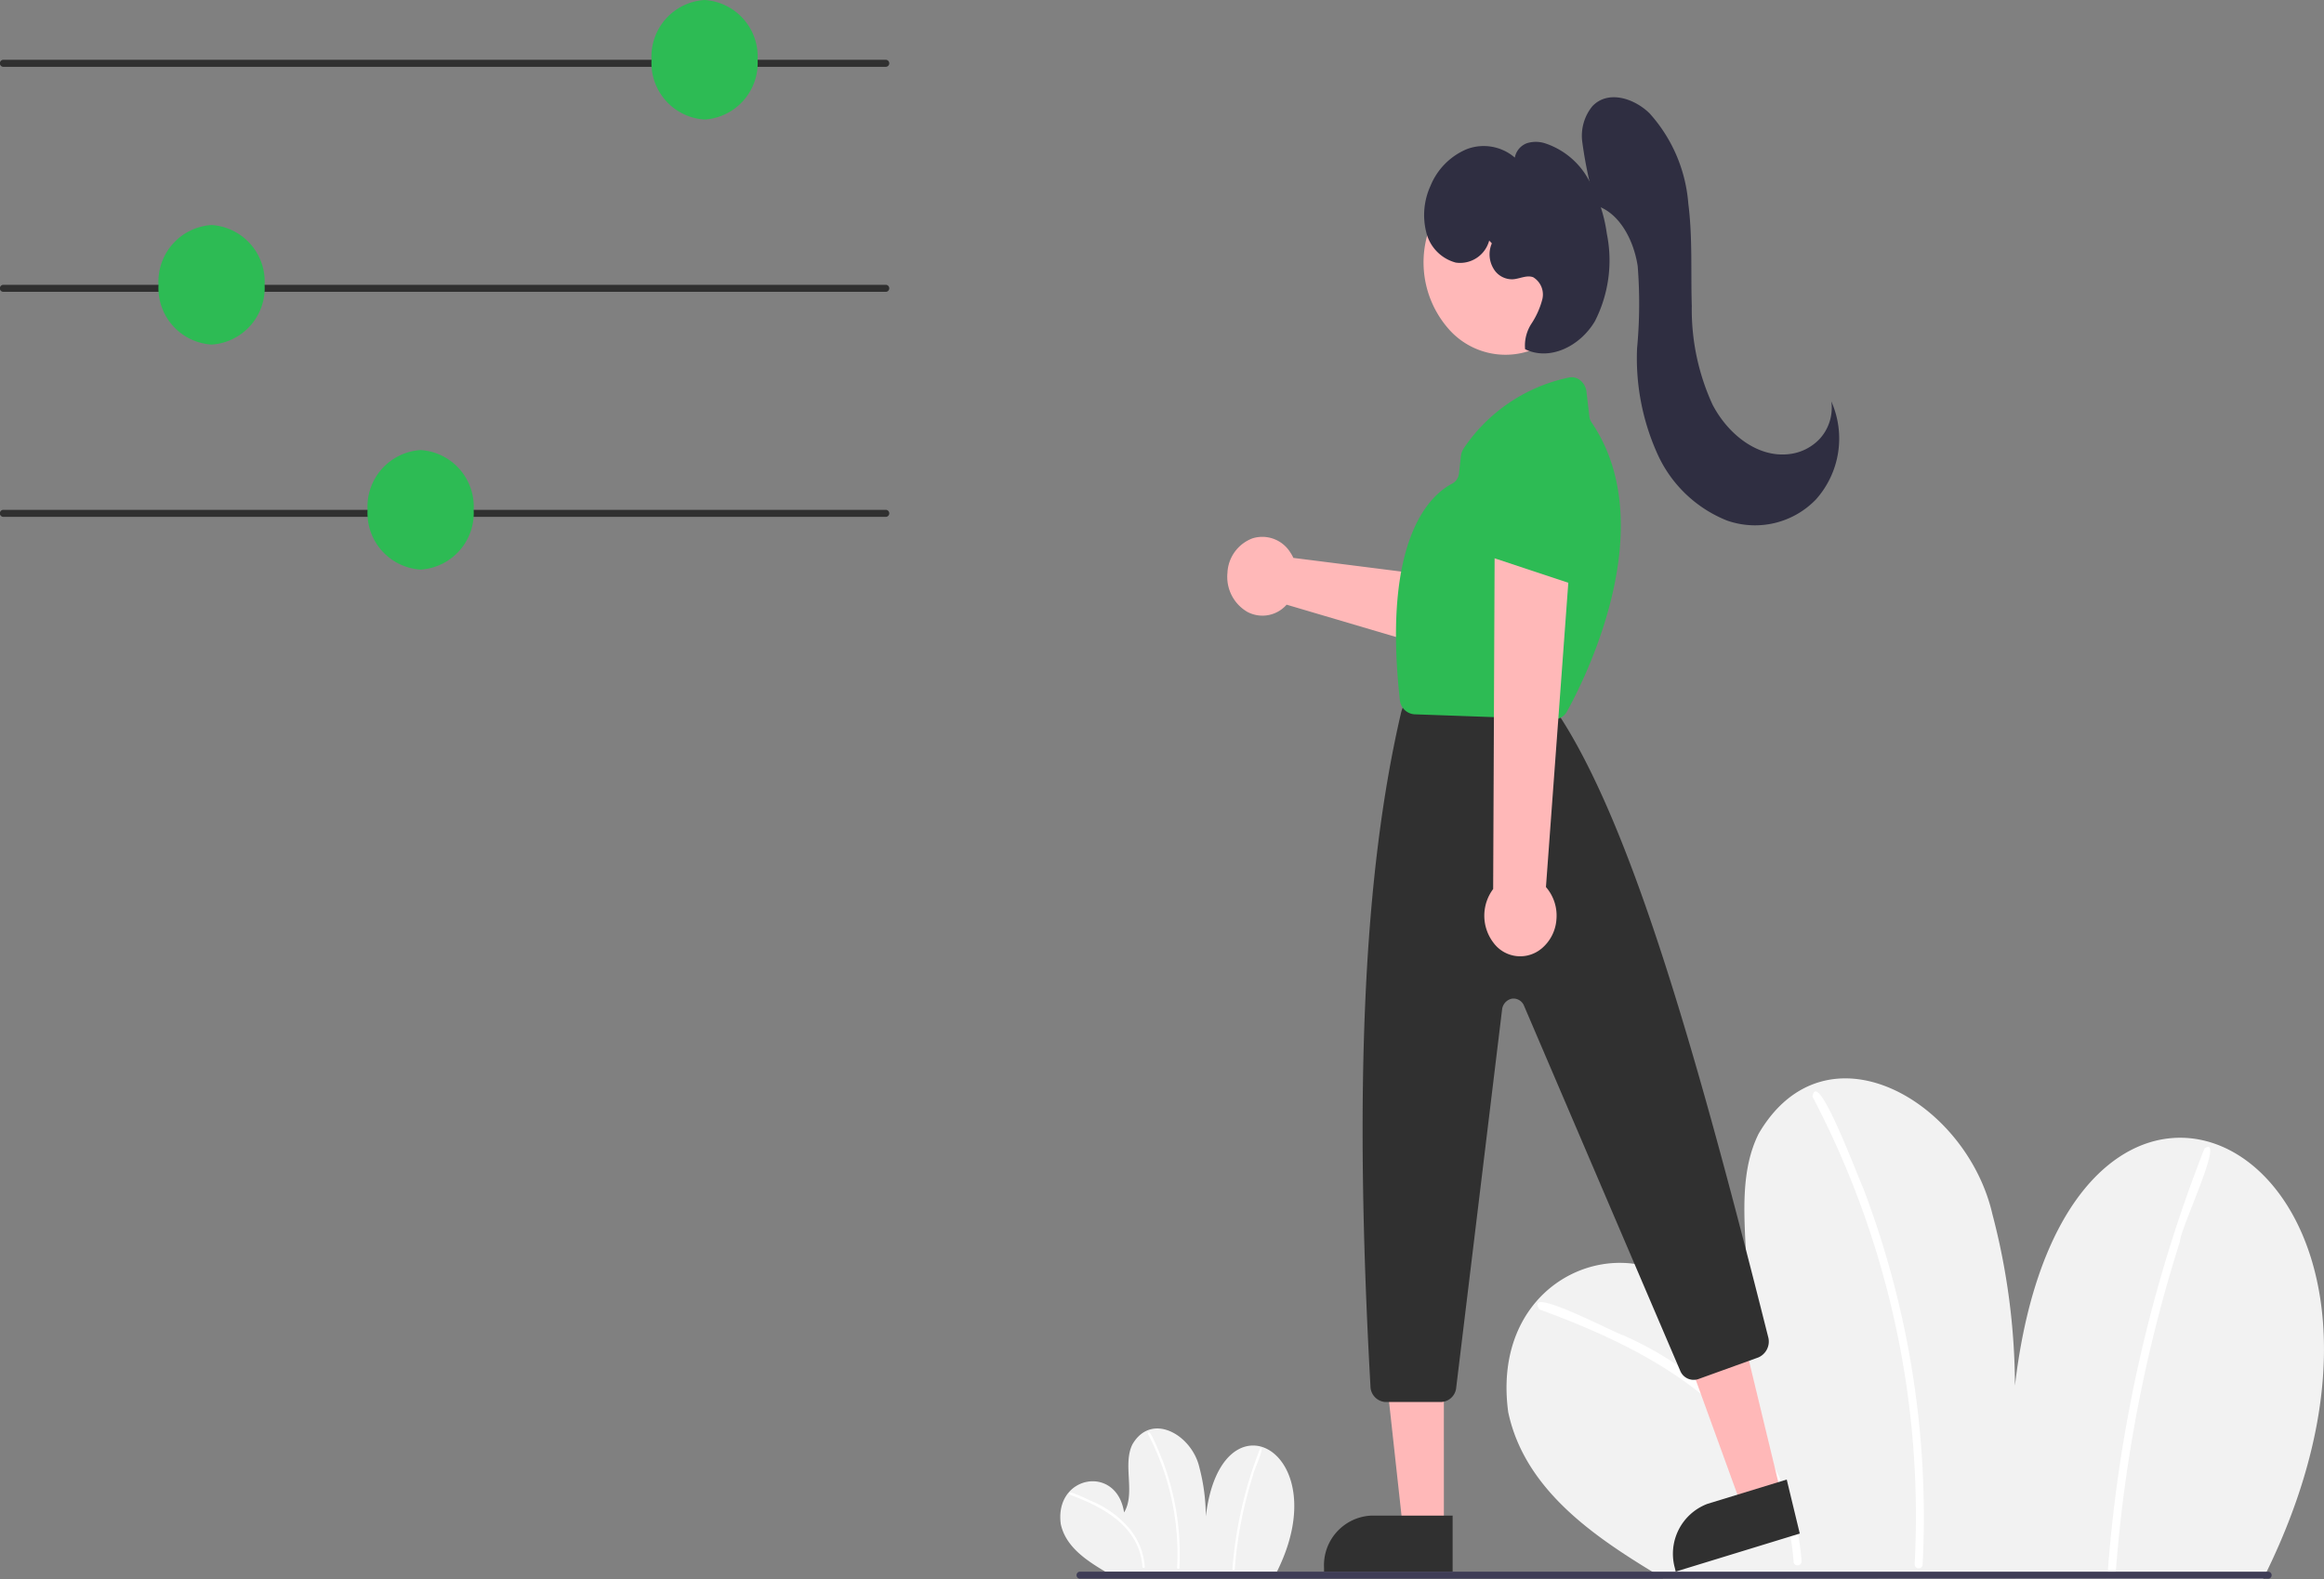 <svg xmlns="http://www.w3.org/2000/svg" width="155" height="105.35" viewBox="0 0 155 105.35"><rect x="0" y="0" width="155" height="105.35" fill="#808080" stroke="none"/><g transform="translate(0)"><path d="M760.854,565.546c14.2-28.31-13.036-42.809-16.542-12.914a45.369,45.369,0,0,0-1.5-11.423c-1.727-7.56-11.11-13.039-15.591-5.386-2.369,4.742.773,11.394-1.952,15.888-1.719-11.309-16.287-8.656-14.753,2.691,1.152,5.452,6.262,8.624,10.341,11.09Z" transform="translate(-609.925 -460.196)" fill="#f2f2f2"/><path d="M720.443,596.263c7.208,2.636,16.216,7.077,16.947,16.783a.268.268,0,1,0,.534,0A15.676,15.676,0,0,0,734.2,604a23.479,23.479,0,0,0-8.175-6.018C725.44,597.831,719.314,594.564,720.443,596.263Z" transform="translate(-617.768 -508.907)" fill="#fff"/><path d="M808.478,536.189a60.23,60.23,0,0,1,6.813,31.174.268.268,0,1,0,.534,0,61.583,61.583,0,0,0-3.963-25.062c-.34-.706-3.087-8.146-3.385-6.112Z" transform="translate(-687.592 -463.029)" fill="#fff"/><path d="M909.58,551.733a97.01,97.01,0,0,0-6.441,28.137c-.03.386.5.384.534,0a97.063,97.063,0,0,1,4.275-21.947c-.006-.788,3.072-7.187,1.633-6.19Z" transform="translate(-762.552 -475.115)" fill="#fff"/><path d="M581.843,641.286c4.065-8.1-3.732-12.255-4.735-3.7a12.988,12.988,0,0,0-.43-3.27c-.494-2.164-3.18-3.732-4.463-1.542-.678,1.357.221,3.262-.559,4.548-.492-3.237-4.662-2.478-4.223.77.33,1.561,1.793,2.469,2.96,3.175Z" transform="translate(-496.685 -536.423)" fill="#f2f2f2"/><path d="M570.274,650.079c2.063.755,4.642,2.026,4.851,4.8a.077.077,0,1,0,.153,0,4.487,4.487,0,0,0-1.065-2.589,6.721,6.721,0,0,0-2.34-1.723C571.7,650.527,569.951,649.592,570.274,650.079Z" transform="translate(-498.929 -550.366)" fill="#fff"/><path d="M595.475,632.881a17.241,17.241,0,0,1,1.95,8.924.077.077,0,1,0,.153,0,17.629,17.629,0,0,0-1.134-7.174c-.1-.2-.884-2.332-.969-1.75Z" transform="translate(-518.917 -537.233)" fill="#fff"/><path d="M624.416,637.332a27.769,27.769,0,0,0-1.844,8.054c-.009.11.144.11.153,0a27.781,27.781,0,0,1,1.224-6.283C623.947,638.878,624.829,637.046,624.416,637.332Z" transform="translate(-540.375 -540.693)" fill="#fff"/><path d="M286.7,242.9h-58.9a.236.236,0,0,1,0-.469h58.9a.236.236,0,0,1,0,.469Z" transform="translate(-227.6 -238.442)" fill="#303030"/><path d="M3.538,0A3.783,3.783,0,0,1,7.076,3.988,3.783,3.783,0,0,1,3.538,7.975,3.783,3.783,0,0,1,0,3.988,3.783,3.783,0,0,1,3.538,0Z" transform="translate(43.453)" fill="#2dbb54"/><path d="M286.7,306.9h-58.9a.236.236,0,0,1,0-.469h58.9a.236.236,0,0,1,0,.469Z" transform="translate(-227.6 -287.431)" fill="#303030"/><path d="M3.538,0A3.783,3.783,0,0,1,7.076,3.988,3.783,3.783,0,0,1,3.538,7.975,3.783,3.783,0,0,1,0,3.988,3.783,3.783,0,0,1,3.538,0Z" transform="translate(10.572 15.012)" fill="#2dbb54"/><path d="M286.7,370.9h-58.9a.236.236,0,0,1,0-.469h58.9a.236.236,0,0,1,0,.469Z" transform="translate(-227.6 -336.419)" fill="#303030"/><path d="M3.538,0A3.783,3.783,0,0,1,7.076,3.988,3.783,3.783,0,0,1,3.538,7.975,3.783,3.783,0,0,1,0,3.988,3.783,3.783,0,0,1,3.538,0Z" transform="translate(24.515 30.024)" fill="#2dbb54"/><path d="M625.156,379.147a2.714,2.714,0,0,1,.195.353l10.969,1.39,1.6-2.429,3.568,2.234-3.14,5.9L624.9,382.621a2.141,2.141,0,0,1-2.621.48,2.7,2.7,0,0,1-1.326-2.593,2.579,2.579,0,0,1,1.683-2.316,2.2,2.2,0,0,1,2.517.954Z" transform="translate(-539.089 -342.282)" fill="#ffb8b8"/><path d="M696.809,362.706a1,1,0,0,1-.244-.172l-4.409-4.186a1.186,1.186,0,0,1-.355-.814,1.211,1.211,0,0,1,.291-.846l4-4.527a.915.915,0,0,1,1.3-.117l3.025,2.476a1.22,1.22,0,0,1,.317,1.4l-2.617,6.237a.959.959,0,0,1-1.306.553Z" transform="translate(-595.196 -322.179)" fill="#6c63ff"/><path d="M545.591,387.8l-2.633.807-4.016-11.062,3.886-1.192Z" transform="translate(-426.783 -288.08)" fill="#ffb8b8"/><path d="M7.754,2.895l5.525-.176-.107,3.705L4.522,6.7l.007-.241A3.561,3.561,0,0,1,7.754,2.895Z" transform="translate(105.64 99.566) rotate(-15.221)" fill="#303030"/><path d="M447.413,396.1h-2.729l-1.3-11.862h4.027Z" transform="translate(-351.113 -294.111)" fill="#ffb8b8"/><path d="M427.435,431.064h5.478V434.8h-8.576v-.243a3.313,3.313,0,0,1,3.1-3.492Z" transform="translate(-336.029 -329.954)" fill="#303030"/><path d="M19.321,13.16a5.042,5.042,0,0,1,5.467,5.467,6.728,6.728,0,0,1-6.161,6.161,5.042,5.042,0,0,1-5.467-5.467A6.728,6.728,0,0,1,19.321,13.16Z" transform="translate(73.577 17.505) rotate(-45)" fill="#ffb8b8"/><path d="M669.547,469.463h-3.729a1.064,1.064,0,0,1-1-1.059c-1.111-19.908-.461-34.189,2.045-44.942a1.3,1.3,0,0,1,.041-.138l.2-.563a1,1,0,0,1,.93-.71H675.7a.957.957,0,0,1,.76.394l1.042,1.37c.02.027.039.054.058.083,4.7,7.382,8.905,21.813,13.78,41.21a1.155,1.155,0,0,1-.659,1.384l-4.007,1.445a.969.969,0,0,1-1.207-.585l-10.4-24.31a.762.762,0,0,0-.823-.486.836.836,0,0,0-.65.748l-3.055,25.182a1.054,1.054,0,0,1-.992.976Z" transform="translate(-573.415 -375.932)" fill="#303030"/><path d="M685.549,355.541h-.031l-9.314-.332a1.054,1.054,0,0,1-.963-.992c-1.181-10.772,2.057-13.658,3.5-14.4a.866.866,0,0,0,.448-.688l.125-1.129a1.207,1.207,0,0,1,.2-.548,11.219,11.219,0,0,1,7.012-4.711.914.914,0,0,1,.768.2,1.161,1.161,0,0,1,.4.765l.188,1.621a.954.954,0,0,0,.159.424c4.732,6.972-.54,17.266-1.644,19.258h0A.983.983,0,0,1,685.549,355.541Z" transform="translate(-581.881 -307.557)" fill="#2dbb54"/><path d="M707.12,404.993a2.782,2.782,0,0,0,1.009-1.976,2.9,2.9,0,0,0-.7-2.141l1.73-23.548-5.151.8-.1,22.879a2.972,2.972,0,0,0,.032,3.6,2.214,2.214,0,0,0,3.174.389Z" transform="translate(-604.321 -341.699)" fill="#ffb8b8"/><path d="M708.141,358.984a.9.9,0,0,1-.285-.047l-5.53-1.833a1.043,1.043,0,0,1-.616-.584,1.26,1.26,0,0,1-.035-.906l2.046-5.959a.98.98,0,0,1,1.147-.7l3.653.9a1.111,1.111,0,0,1,.788,1.134l-.17,6.9a1.068,1.068,0,0,1-1,1.1Z" transform="translate(-602.962 -319.964)" fill="#2dbb54"/><path d="M652.114,672.9h-79.29a.236.236,0,0,1,0-.469h79.29a.236.236,0,0,1,0,.469Z" transform="translate(-500.815 -567.582)" fill="#3f3d56"/><path d="M735.539,260.272a28.3,28.3,0,0,1-.9-4.256,3.121,3.121,0,0,1,.675-2.327c1.017-1.086,2.746-.569,3.809.459a10.155,10.155,0,0,1,2.594,6.028c.29,2.259.162,4.556.232,6.838a15.209,15.209,0,0,0,1.391,6.591c1.032,1.964,2.947,3.472,4.966,3.3a3.311,3.311,0,0,0,2.188-1.045,3.082,3.082,0,0,0,.762-2.483,6.1,6.1,0,0,1-1.031,6.545,5.639,5.639,0,0,1-5.933,1.4,8.572,8.572,0,0,1-4.685-4.559,15.507,15.507,0,0,1-1.307-6.925,31.893,31.893,0,0,0,.042-5.485c-.275-1.806-1.278-3.64-2.859-4.065Z" transform="translate(-629.115 -246.598)" fill="#2f2e41"/><path d="M688.355,272.362a2.008,2.008,0,0,1-2.229,1.47,2.76,2.76,0,0,1-1.973-2.044,4.69,4.69,0,0,1,.292-3.085,4.479,4.479,0,0,1,2.438-2.448,3.18,3.18,0,0,1,3.182.573,1.263,1.263,0,0,1,.818-.964,1.994,1.994,0,0,1,1.227.02,5.138,5.138,0,0,1,2.814,2.307A10,10,0,0,1,696.2,271.9a8.927,8.927,0,0,1-.792,5.838c-.99,1.681-3.015,2.674-4.658,1.872a2.677,2.677,0,0,1,.421-1.7,5.446,5.446,0,0,0,.721-1.6,1.349,1.349,0,0,0-.6-1.5c-.431-.164-.891.1-1.345.134a1.427,1.427,0,0,1-1.32-.738,1.844,1.844,0,0,1-.095-1.657Z" transform="translate(-589.033 -256.314)" fill="#2f2e41"/></g></svg>